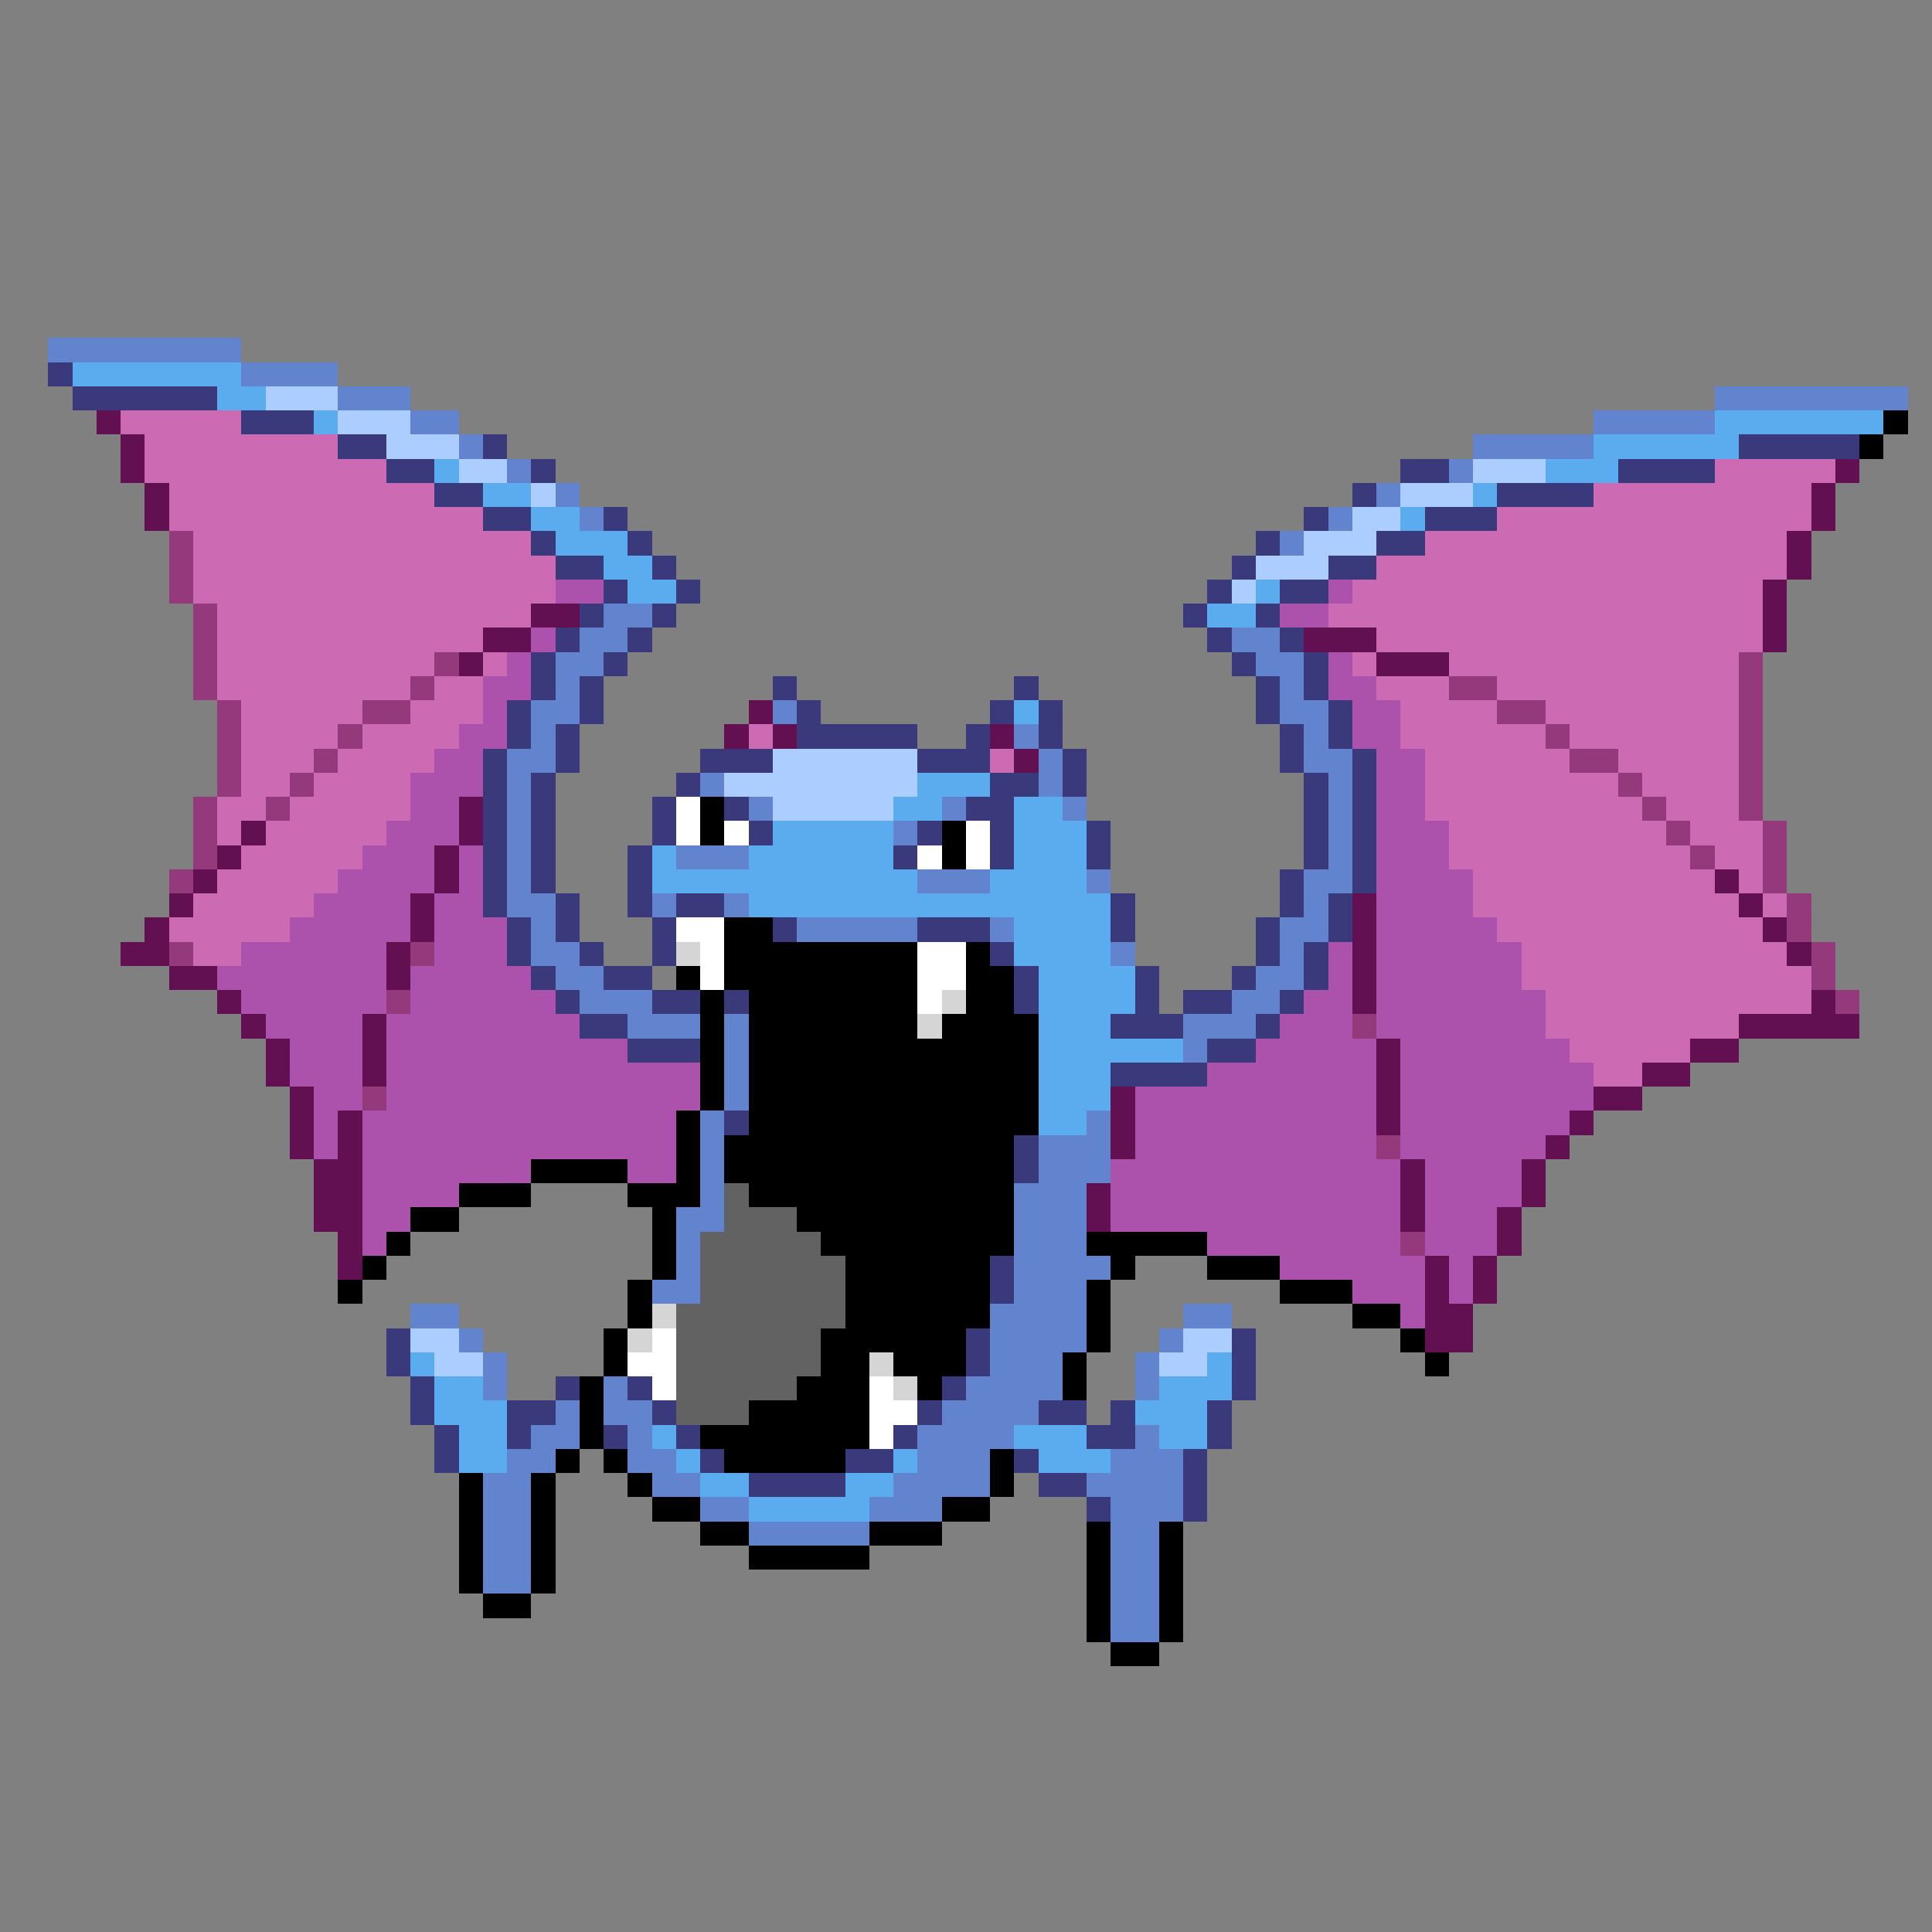 <svg xmlns="http://www.w3.org/2000/svg" viewBox="0 -0.5 80 80" shape-rendering="crispEdges">
<rect x="0" y="-0.5" width="80" height="80" fill="#808080" stroke="none"/>
<path stroke="#6283cd" d="M2 14h8M10 15h4M14 16h3M71 16h8M17 17h2M66 17h5M19 18h1M61 18h5M21 19h1M60 19h1M23 20h1M57 20h1M24 21h1M55 21h1M53 22h1M25 25h2M24 26h2M51 26h2M23 27h2M52 27h2M23 28h1M53 28h1M22 29h2M32 29h1M53 29h2M22 30h1M42 30h1M54 30h1M21 31h2M43 31h1M54 31h2M21 32h1M29 32h1M43 32h1M55 32h1M21 33h1M31 33h1M39 33h1M44 33h1M55 33h1M21 34h1M37 34h1M55 34h1M21 35h1M28 35h3M55 35h1M21 36h1M38 36h3M45 36h1M54 36h2M21 37h2M27 37h1M30 37h1M54 37h1M22 38h1M33 38h5M41 38h1M53 38h2M22 39h2M46 39h1M53 39h1M23 40h2M52 40h2M24 41h3M51 41h2M26 42h3M30 42h1M49 42h3M30 43h1M49 43h1M30 44h1M30 45h1M29 46h1M45 46h1M29 47h1M43 47h3M29 48h1M43 48h3M29 49h1M42 49h3M28 50h2M42 50h3M28 51h1M42 51h3M28 52h1M42 52h4M27 53h2M42 53h3M17 54h2M41 54h4M49 54h2M19 55h1M41 55h4M48 55h1M20 56h1M41 56h3M47 56h1M20 57h1M25 57h1M40 57h4M47 57h1M23 58h1M25 58h2M39 58h4M22 59h2M26 59h1M38 59h4M47 59h1M21 60h2M26 60h2M38 60h3M46 60h3M20 61h2M27 61h2M37 61h4M45 61h4M20 62h2M29 62h2M36 62h3M46 62h3M20 63h2M31 63h5M46 63h2M20 64h2M46 64h2M20 65h2M46 65h2M46 66h2M46 67h2" />
<path stroke="#39397b" d="M2 15h1M3 16h6M10 17h3M14 18h2M20 18h1M72 18h5M16 19h2M22 19h1M58 19h2M67 19h4M18 20h2M56 20h1M62 20h4M20 21h2M25 21h1M54 21h1M59 21h3M22 22h1M26 22h1M52 22h1M57 22h2M23 23h2M27 23h1M51 23h1M55 23h2M25 24h1M28 24h1M50 24h1M53 24h2M24 25h1M27 25h1M49 25h1M52 25h1M23 26h1M26 26h1M50 26h1M53 26h1M22 27h1M25 27h1M51 27h1M54 27h1M22 28h1M24 28h1M32 28h1M42 28h1M52 28h1M54 28h1M21 29h1M24 29h1M33 29h1M41 29h1M43 29h1M52 29h1M55 29h1M21 30h1M23 30h1M33 30h5M40 30h1M43 30h1M53 30h1M55 30h1M20 31h1M23 31h1M29 31h3M38 31h3M44 31h1M53 31h1M56 31h1M20 32h1M22 32h1M28 32h1M41 32h2M44 32h1M54 32h1M56 32h1M20 33h1M22 33h1M27 33h1M30 33h1M40 33h2M54 33h1M56 33h1M20 34h1M22 34h1M27 34h1M31 34h1M38 34h1M41 34h1M45 34h1M54 34h1M56 34h1M20 35h1M22 35h1M26 35h1M37 35h1M41 35h1M45 35h1M54 35h1M56 35h1M20 36h1M22 36h1M26 36h1M53 36h1M56 36h1M20 37h1M23 37h1M26 37h1M28 37h2M46 37h1M53 37h1M55 37h1M21 38h1M23 38h1M27 38h1M32 38h1M38 38h3M46 38h1M52 38h1M55 38h1M21 39h1M24 39h1M27 39h1M41 39h1M52 39h1M54 39h1M22 40h1M25 40h2M42 40h1M47 40h1M51 40h1M54 40h1M23 41h1M27 41h2M30 41h1M42 41h1M47 41h1M49 41h2M53 41h1M24 42h2M46 42h3M52 42h1M26 43h3M50 43h2M46 44h4M30 46h1M42 47h1M42 48h1M41 52h1M41 53h1M16 55h1M40 55h1M51 55h1M16 56h1M40 56h1M51 56h1M17 57h1M23 57h1M26 57h1M39 57h1M51 57h1M17 58h1M21 58h2M27 58h1M38 58h1M43 58h2M46 58h1M50 58h1M18 59h1M21 59h1M25 59h1M28 59h1M37 59h1M45 59h2M50 59h1M18 60h1M29 60h1M35 60h2M42 60h1M49 60h1M31 61h4M43 61h2M49 61h1M45 62h1M49 62h1" />
<path stroke="#5aacee" d="M3 15h7M9 16h2M13 17h1M71 17h7M66 18h6M18 19h1M64 19h3M20 20h2M61 20h1M22 21h2M58 21h1M23 22h3M25 23h2M26 24h2M52 24h1M50 25h2M42 29h1M38 32h3M37 33h2M42 33h2M32 34h5M42 34h3M27 35h1M31 35h6M42 35h3M27 36h11M41 36h4M31 37h15M42 38h4M42 39h4M43 40h4M43 41h4M43 42h3M43 43h6M43 44h3M43 45h3M43 46h2M17 56h1M50 56h1M18 57h2M48 57h3M18 58h3M47 58h3M19 59h2M27 59h1M42 59h3M48 59h2M19 60h2M28 60h1M37 60h1M43 60h3M29 61h2M35 61h2M31 62h5" />
<path stroke="#accdff" d="M11 16h3M14 17h3M16 18h3M19 19h2M61 19h3M22 20h1M58 20h3M56 21h2M54 22h3M52 23h3M51 24h1M32 31h6M30 32h8M32 33h5M17 55h2M49 55h2M18 56h2M48 56h2" />
<path stroke="#621052" d="M4 17h1M5 18h1M5 19h1M76 19h1M6 20h1M75 20h1M6 21h1M75 21h1M74 22h1M74 23h1M73 24h1M22 25h2M73 25h1M20 26h2M54 26h3M73 26h1M19 27h1M57 27h3M31 29h1M30 30h1M32 30h1M41 30h1M42 31h1M19 33h1M10 34h1M19 34h1M9 35h1M18 35h1M8 36h1M18 36h1M71 36h1M7 37h1M17 37h1M56 37h1M72 37h1M6 38h1M17 38h1M56 38h1M73 38h1M5 39h2M16 39h1M56 39h1M74 39h1M7 40h2M16 40h1M56 40h1M9 41h1M56 41h1M75 41h1M10 42h1M15 42h1M72 42h5M11 43h1M15 43h1M57 43h1M70 43h2M11 44h1M15 44h1M57 44h1M68 44h2M12 45h1M46 45h1M57 45h1M66 45h2M12 46h1M14 46h1M46 46h1M57 46h1M65 46h1M12 47h1M14 47h1M46 47h1M64 47h1M13 48h2M58 48h1M63 48h1M13 49h2M45 49h1M58 49h1M63 49h1M13 50h2M45 50h1M58 50h1M62 50h1M14 51h1M62 51h1M14 52h1M59 52h1M61 52h1M59 53h1M61 53h1M59 54h2M59 55h2" />
<path stroke="#cd6ab4" d="M5 17h5M6 18h8M6 19h10M71 19h5M7 20h11M66 20h9M7 21h13M62 21h13M8 22h14M59 22h15M8 23h15M57 23h17M8 24h15M56 24h17M9 25h13M55 25h18M9 26h11M57 26h16M9 27h9M20 27h1M56 27h1M60 27h12M9 28h8M18 28h2M57 28h3M62 28h10M10 29h5M17 29h3M58 29h4M64 29h8M10 30h4M15 30h4M31 30h1M58 30h6M65 30h7M10 31h3M14 31h4M41 31h1M59 31h6M67 31h5M10 32h2M13 32h4M59 32h8M68 32h4M9 33h2M12 33h5M59 33h9M69 33h3M9 34h1M11 34h5M60 34h9M70 34h3M10 35h5M60 35h10M71 35h2M9 36h5M61 36h10M72 36h1M8 37h5M61 37h11M73 37h1M7 38h5M62 38h11M8 39h2M63 39h11M63 40h12M64 41h11M64 42h8M65 43h5M66 44h2" />
<path stroke="#000000" d="M78 17h1M77 18h1M29 33h1M29 34h1M39 34h1M39 35h1M30 38h2M30 39h8M40 39h1M28 40h1M30 40h8M40 40h2M29 41h1M31 41h7M40 41h2M29 42h1M31 42h7M39 42h4M29 43h1M31 43h12M29 44h1M31 44h12M29 45h1M31 45h12M28 46h1M31 46h12M28 47h1M30 47h12M22 48h4M28 48h1M30 48h12M19 49h3M26 49h3M31 49h11M17 50h2M27 50h1M33 50h9M16 51h1M27 51h1M34 51h8M45 51h5M15 52h1M27 52h1M35 52h6M46 52h1M50 52h3M14 53h1M26 53h1M35 53h6M45 53h1M53 53h3M26 54h1M35 54h6M45 54h1M56 54h2M25 55h1M34 55h6M45 55h1M58 55h1M25 56h1M34 56h2M37 56h3M44 56h1M59 56h1M24 57h1M33 57h3M38 57h1M44 57h1M24 58h1M31 58h5M24 59h1M29 59h7M23 60h1M25 60h1M30 60h5M41 60h1M19 61h1M22 61h1M26 61h1M41 61h1M19 62h1M22 62h1M27 62h2M39 62h2M19 63h1M22 63h1M29 63h2M36 63h3M45 63h1M48 63h1M19 64h1M22 64h1M31 64h5M45 64h1M48 64h1M19 65h1M22 65h1M45 65h1M48 65h1M20 66h2M45 66h1M48 66h1M45 67h1M48 67h1M46 68h2" />
<path stroke="#94397b" d="M7 22h1M7 23h1M7 24h1M8 25h1M8 26h1M8 27h1M18 27h1M72 27h1M8 28h1M17 28h1M60 28h2M72 28h1M9 29h1M15 29h2M62 29h2M72 29h1M9 30h1M14 30h1M64 30h1M72 30h1M9 31h1M13 31h1M65 31h2M72 31h1M9 32h1M12 32h1M67 32h1M72 32h1M8 33h1M11 33h1M68 33h1M72 33h1M8 34h1M69 34h1M73 34h1M8 35h1M70 35h1M73 35h1M7 36h1M73 36h1M74 37h1M74 38h1M7 39h1M17 39h1M75 39h1M75 40h1M16 41h1M76 41h1M56 42h1M15 45h1M57 47h1M58 51h1" />
<path stroke="#ac52ac" d="M23 24h2M55 24h1M53 25h2M22 26h1M21 27h1M55 27h1M20 28h2M55 28h2M20 29h1M56 29h2M19 30h2M56 30h2M18 31h2M57 31h2M17 32h3M57 32h2M17 33h2M57 33h2M16 34h3M57 34h3M15 35h3M19 35h1M57 35h3M14 36h4M19 36h1M57 36h4M13 37h4M18 37h2M57 37h4M12 38h5M18 38h3M57 38h5M10 39h6M18 39h3M55 39h1M57 39h6M9 40h7M17 40h5M55 40h1M57 40h6M10 41h6M17 41h6M54 41h2M57 41h7M11 42h4M16 42h8M53 42h3M57 42h7M12 43h3M16 43h10M52 43h5M58 43h7M12 44h3M16 44h13M50 44h7M58 44h8M13 45h2M16 45h13M47 45h10M58 45h8M13 46h1M15 46h13M47 46h10M58 46h7M13 47h1M15 47h13M47 47h10M58 47h6M15 48h7M26 48h2M46 48h12M59 48h4M15 49h4M46 49h12M59 49h4M15 50h2M46 50h12M59 50h3M15 51h1M50 51h8M59 51h3M53 52h6M60 52h1M56 53h3M60 53h1M58 54h1" />
<path stroke="#ffffff" d="M28 33h1M28 34h1M30 34h1M40 34h1M38 35h1M40 35h1M28 38h2M29 39h1M38 39h2M29 40h1M38 40h2M38 41h1M27 55h1M26 56h2M27 57h1M36 57h1M36 58h2M36 59h1" />
<path stroke="#d5d5d5" d="M28 39h1M39 41h1M38 42h1M27 54h1M26 55h1M36 56h1M37 57h1" />
<path stroke="#626262" d="M30 49h1M30 50h3M29 51h5M29 52h6M29 53h6M28 54h7M28 55h6M28 56h6M28 57h5M28 58h3" />
</svg>